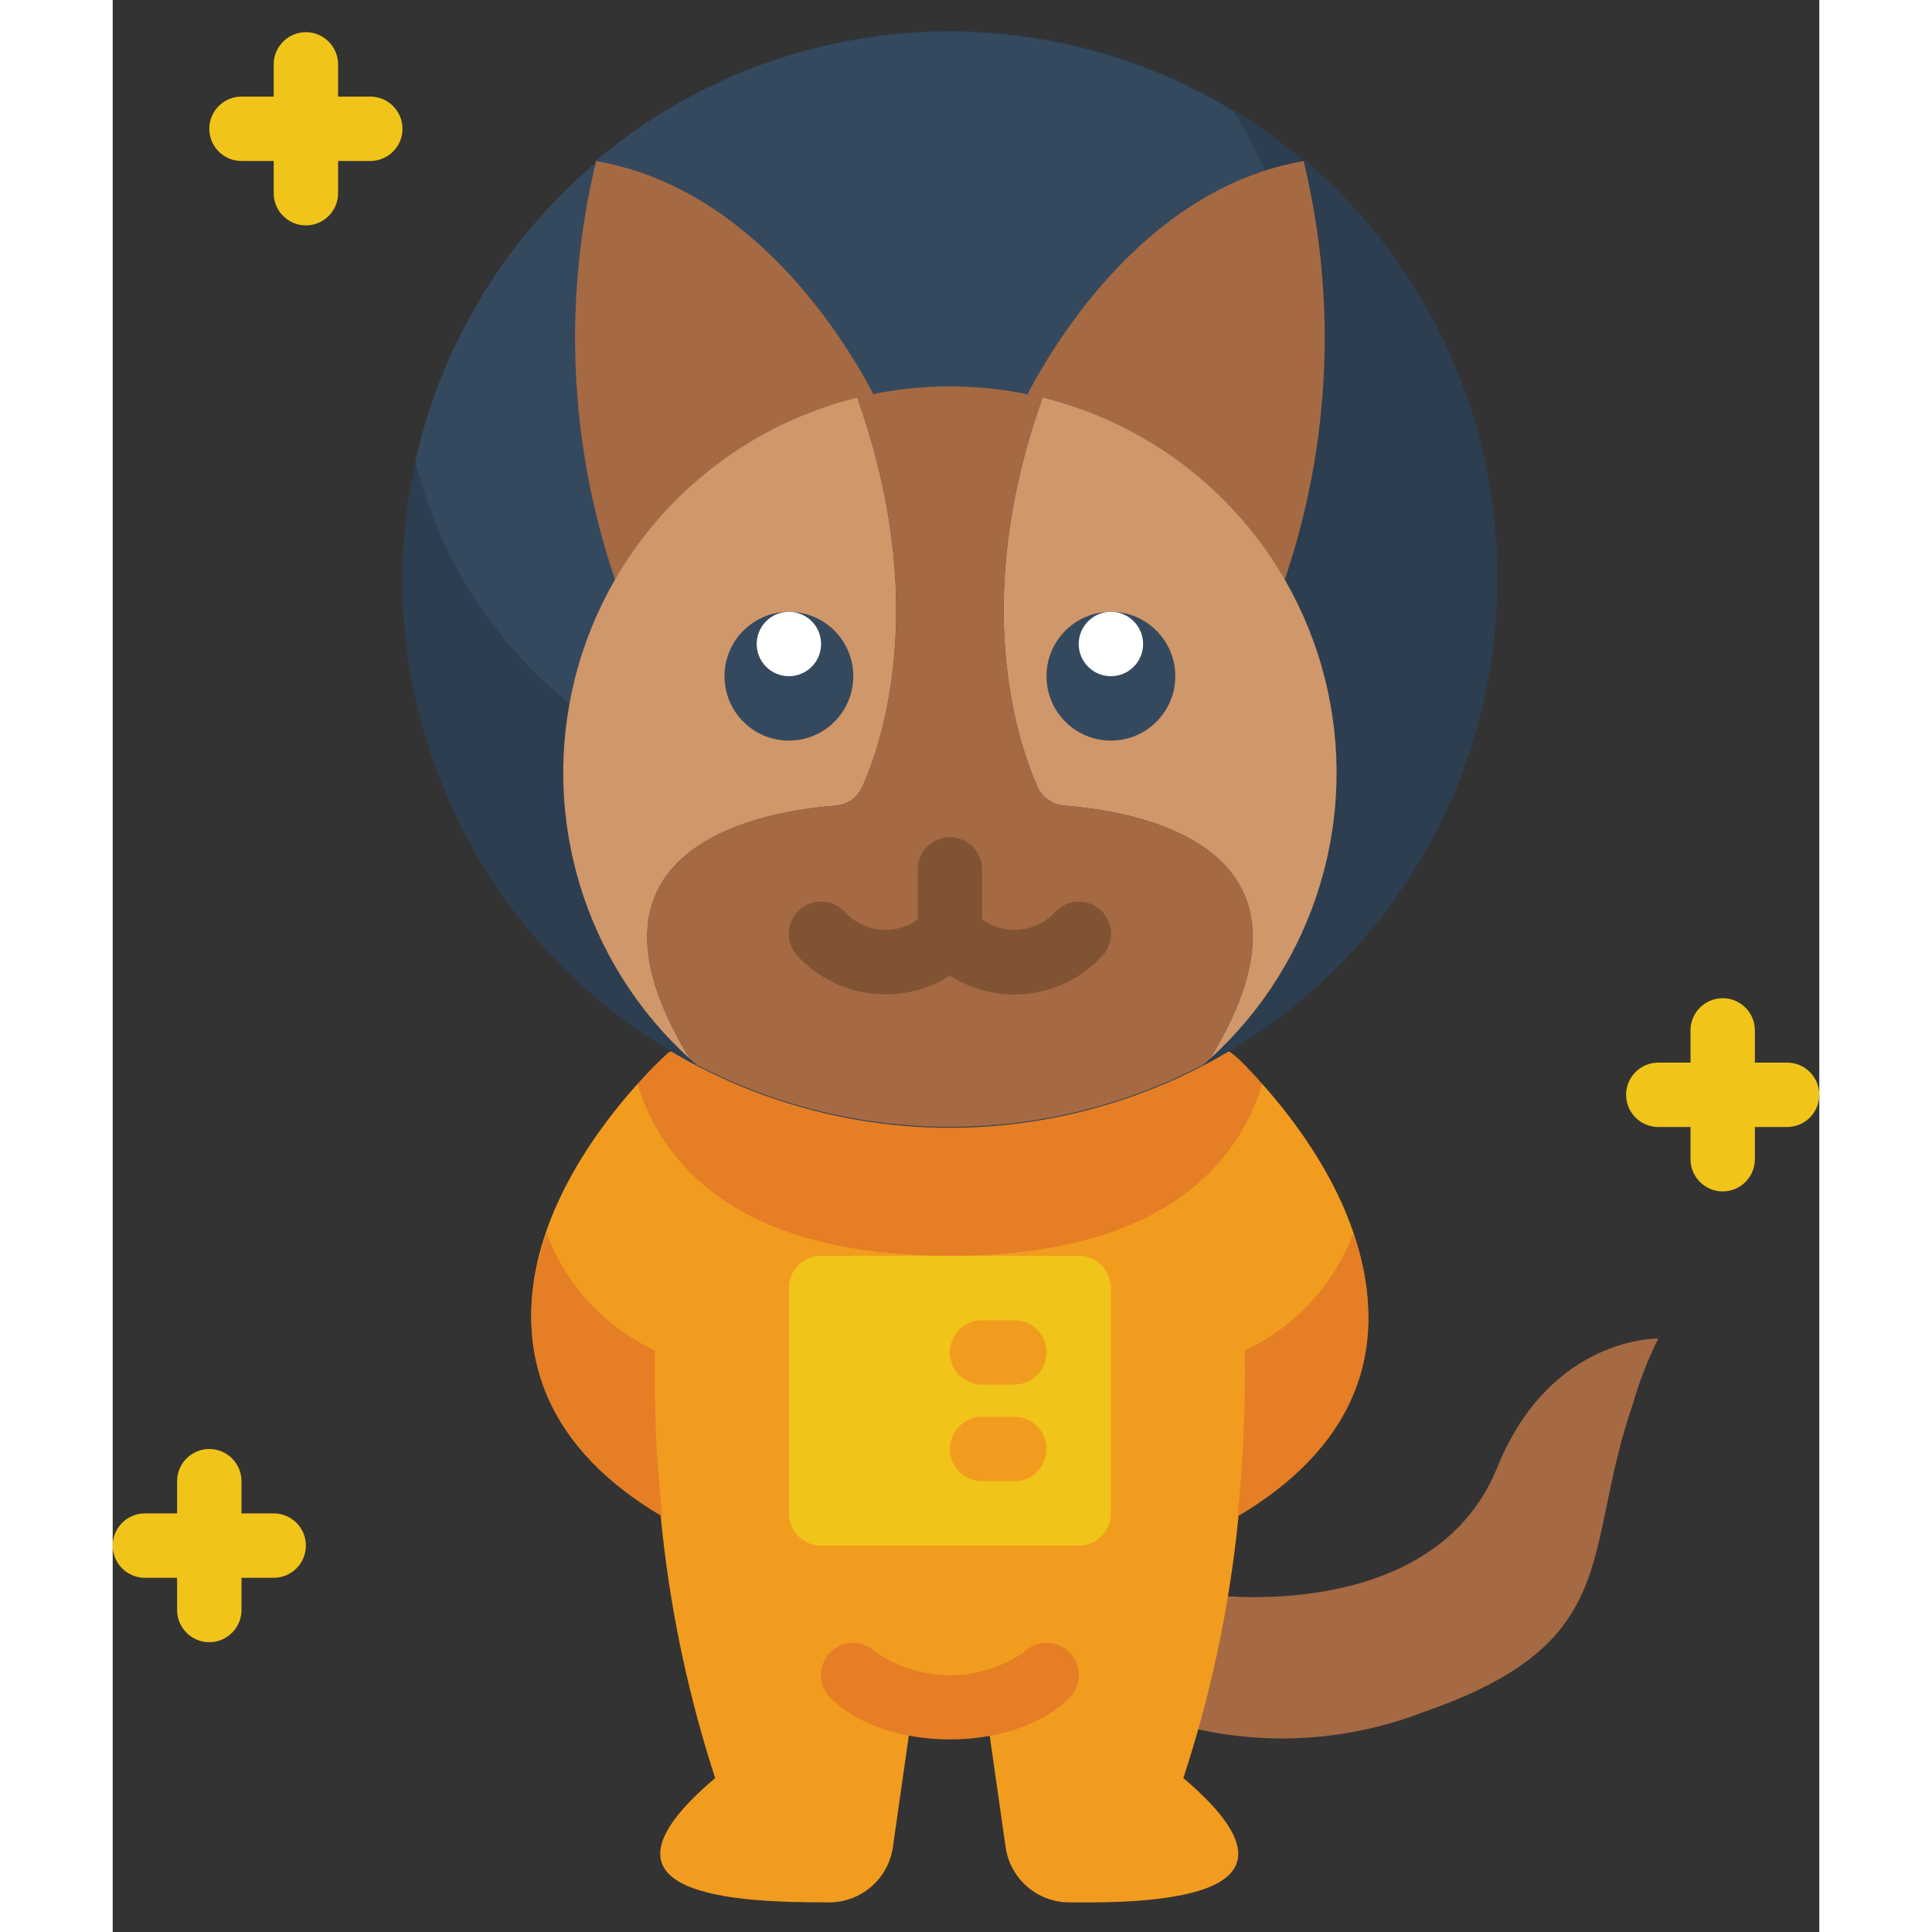 <svg height="512" viewBox="0 0 53 60" width="512" xmlns="http://www.w3.org/2000/svg"><rect x="0" y="0" width="53" height="60" fill="#333333" stroke="none"/><g id="016---Astronaut-Dog" fill="none"><path id="Shape" d="m34.57 49.57c1.71.12 6.78.08 8.43-4s5-4 5-4c-.321.642-.582 1.311-.78 2-1.62 4.66-.22 7.43-6.54 9.61-2.232.857-4.666 1.038-7 .52z" fill="#a56a43"/><path id="Shape" d="m34.9 47.11c5.63-3.3 5-8.71.8-13.45h-19.4c-4.28 4.79-4.79 10.18.8 13.45z" fill="#f29c1f"/><path id="Shape" d="m35 40c.453 5.139-.142 10.317-1.75 15.22 4.37 3.7-.71 3.89-3.52 3.86-1.004.01-1.86-.726-2-1.72l-.64-4.48h-2.22l-.64 4.48c-.14.994-.996 1.73-2 1.72-2.81 0-7.89-.16-3.52-3.86-1.594-4.905-2.176-10.083-1.71-15.22z" fill="#f29c1f"/><path id="Shape" d="m35.7 33.66c-.7 2.34-2.95 5.34-9.7 5.34s-9-3-9.7-5.34c.38-.42.73-.78 1-1h17.39c.31.22.63.58 1.01 1z" fill="#e57e25"/><path id="Shape" d="m29.71 51.31c-.39-.388-1.02-.388-1.41 0-1.385.955-3.215.955-4.6 0-.39-.388-1.02-.388-1.41 0-.189.188-.296.443-.296.71s.106.522.296.71c1.72 1.72 5.7 1.72 7.42 0 .189-.188.296-.443.296-.71s-.106-.522-.296-.71z" fill="#e57e25"/><g fill="#f0c419"><path id="Shape" d="m6 7c-.552 0-1-.448-1-1v-4c0-.552.448-1 1-1s1 .448 1 1v4c0 .552-.448 1-1 1z"/><path id="Shape" d="m8 5h-4c-.552 0-1-.448-1-1s.448-1 1-1h4c.552 0 1 .448 1 1s-.448 1-1 1z"/><path id="Shape" d="m50 37c-.552 0-1-.448-1-1v-4c0-.552.448-1 1-1s1 .448 1 1v4c0 .552-.448 1-1 1z"/><path id="Shape" d="m52 35h-4c-.552 0-1-.448-1-1s.448-1 1-1h4c.552 0 1 .448 1 1s-.448 1-1 1z"/><path id="Shape" d="m3 51c-.552 0-1-.448-1-1v-4c0-.552.448-1 1-1s1 .448 1 1v4c0 .552-.448 1-1 1z"/><path id="Shape" d="m5 49h-4c-.552 0-1-.448-1-1s.448-1 1-1h4c.552 0 1 .448 1 1s-.448 1-1 1z"/><path id="Shape" d="m31 40v7c0 .552-.448 1-1 1h-8c-.552 0-1-.448-1-1v-7c0-.552.448-1 1-1h8c.552 0 1 .448 1 1z"/></g><path id="Shape" d="m28 43h-1c-.552 0-1-.448-1-1s.448-1 1-1h1c.552 0 1 .448 1 1s-.448 1-1 1z" fill="#f29c1f"/><path id="Shape" d="m28 46h-1c-.552 0-1-.448-1-1s.448-1 1-1h1c.552 0 1 .448 1 1s-.448 1-1 1z" fill="#f29c1f"/><path id="Shape" d="m43 18c.01 7.869-5.382 14.717-13.035 16.553-7.652 1.836-15.564-1.821-19.125-8.839-3.561-7.018-1.84-15.562 4.16-20.654v-.06c6.345-5.385 15.655-5.385 22 0h.06c3.794 3.25 5.966 8.004 5.94 13z" fill="#2c3e50"/><path id="Shape" d="m30.16 23c-3.811 2.271-8.473 2.601-12.566.889-4.093-1.711-7.133-5.262-8.194-9.569.808-3.614 2.775-6.866 5.6-9.26v-.06c5.583-4.716 13.555-5.336 19.8-1.54 2.031 3.192 2.684 7.07 1.81 10.751-.874 3.681-3.201 6.851-6.45 8.789z" fill="#35495e"/><path id="Shape" d="m23.62 12.23c-.97-1.84-3.83-6.41-8.62-7.23-.002.02-.002.04 0 .06-1.024 4.284-.816 8.769.6 12.94z" fill="#a56a43"/><path id="Shape" d="m36.4 18c1.416-4.171 1.624-8.656.6-12.94v-.06c-4.75.81-7.61 5.38-8.58 7.22z" fill="#a56a43"/><path id="Shape" d="m34.07 32.89c4.14-6.74-2.5-7.72-4.52-7.87-.361-.029-.679-.251-.83-.58-.65-1.48-2.08-5.84.16-12.09 4.306 1.061 7.676 4.412 8.763 8.712 1.087 4.3-.287 8.849-3.573 11.828z" fill="#cf976a"/><path id="Shape" d="m23.28 24.44c-.151.329-.469.551-.83.58-2 .15-8.66 1.13-4.52 7.87-3.285-2.98-4.659-7.528-3.573-11.828 1.087-4.3 4.456-7.65 8.763-8.712 2.24 6.25.81 10.65.16 12.09z" fill="#cf976a"/><path id="Shape" d="m34.07 32.89-.21.18c-4.925 2.568-10.795 2.568-15.72 0l-.21-.18c-4.14-6.74 2.5-7.72 4.52-7.87.361-.029.679-.251.83-.58.65-1.48 2.08-5.84-.16-12.09 1.892-.468 3.868-.468 5.76 0-2.24 6.25-.81 10.61-.16 12.09.151.329.469.551.83.58 2.02.15 8.66 1.13 4.52 7.87z" fill="#a56a43"/><path id="Shape" d="m26 30c-.552 0-1-.448-1-1v-2c0-.552.448-1 1-1s1 .448 1 1v2c0 .552-.448 1-1 1z" fill="#805333"/><path id="Shape" d="m21.29 29.71c-.392-.392-.392-1.028 0-1.42s1.028-.392 1.42 0c.325.373.795.588 1.29.588s.965-.214 1.29-.588c.392-.392 1.028-.392 1.42 0 .392.392.392 1.028 0 1.42-.703.748-1.684 1.172-2.71 1.172s-2.007-.424-2.71-1.172z" fill="#805333"/><path id="Shape" d="m25.29 29.71c-.254-.254-.353-.623-.26-.97.093-.347.363-.617.71-.71.347-.093.716.006.97.26.327.374.799.588 1.295.588s.968-.214 1.295-.588c.392-.389 1.026-.387 1.415.005s.387 1.026-.005 1.415c-.702.75-1.683 1.176-2.71 1.176s-2.008-.426-2.71-1.176z" fill="#805333"/><circle id="Oval" cx="21" cy="21" fill="#35495e" r="2"/><circle id="Oval" cx="31" cy="21" fill="#35495e" r="2"/><path id="Shape" d="m34.93 47.09c.178-1.711.255-3.43.23-5.15 1.557-.73 2.767-2.04 3.37-3.65 1.3 3.84-.17 6.79-3.6 8.8z" fill="#e57e25"/><path id="Shape" d="m17.07 47.09c-3.43-2-4.9-5-3.6-8.8.603 1.61 1.813 2.92 3.37 3.65-.032 1.72.044 3.44.23 5.15z" fill="#e57e25"/><circle id="Oval" cx="21" cy="20" fill="#fff" r="1"/><circle id="Oval" cx="31" cy="20" fill="#fff" r="1"/></g></svg>